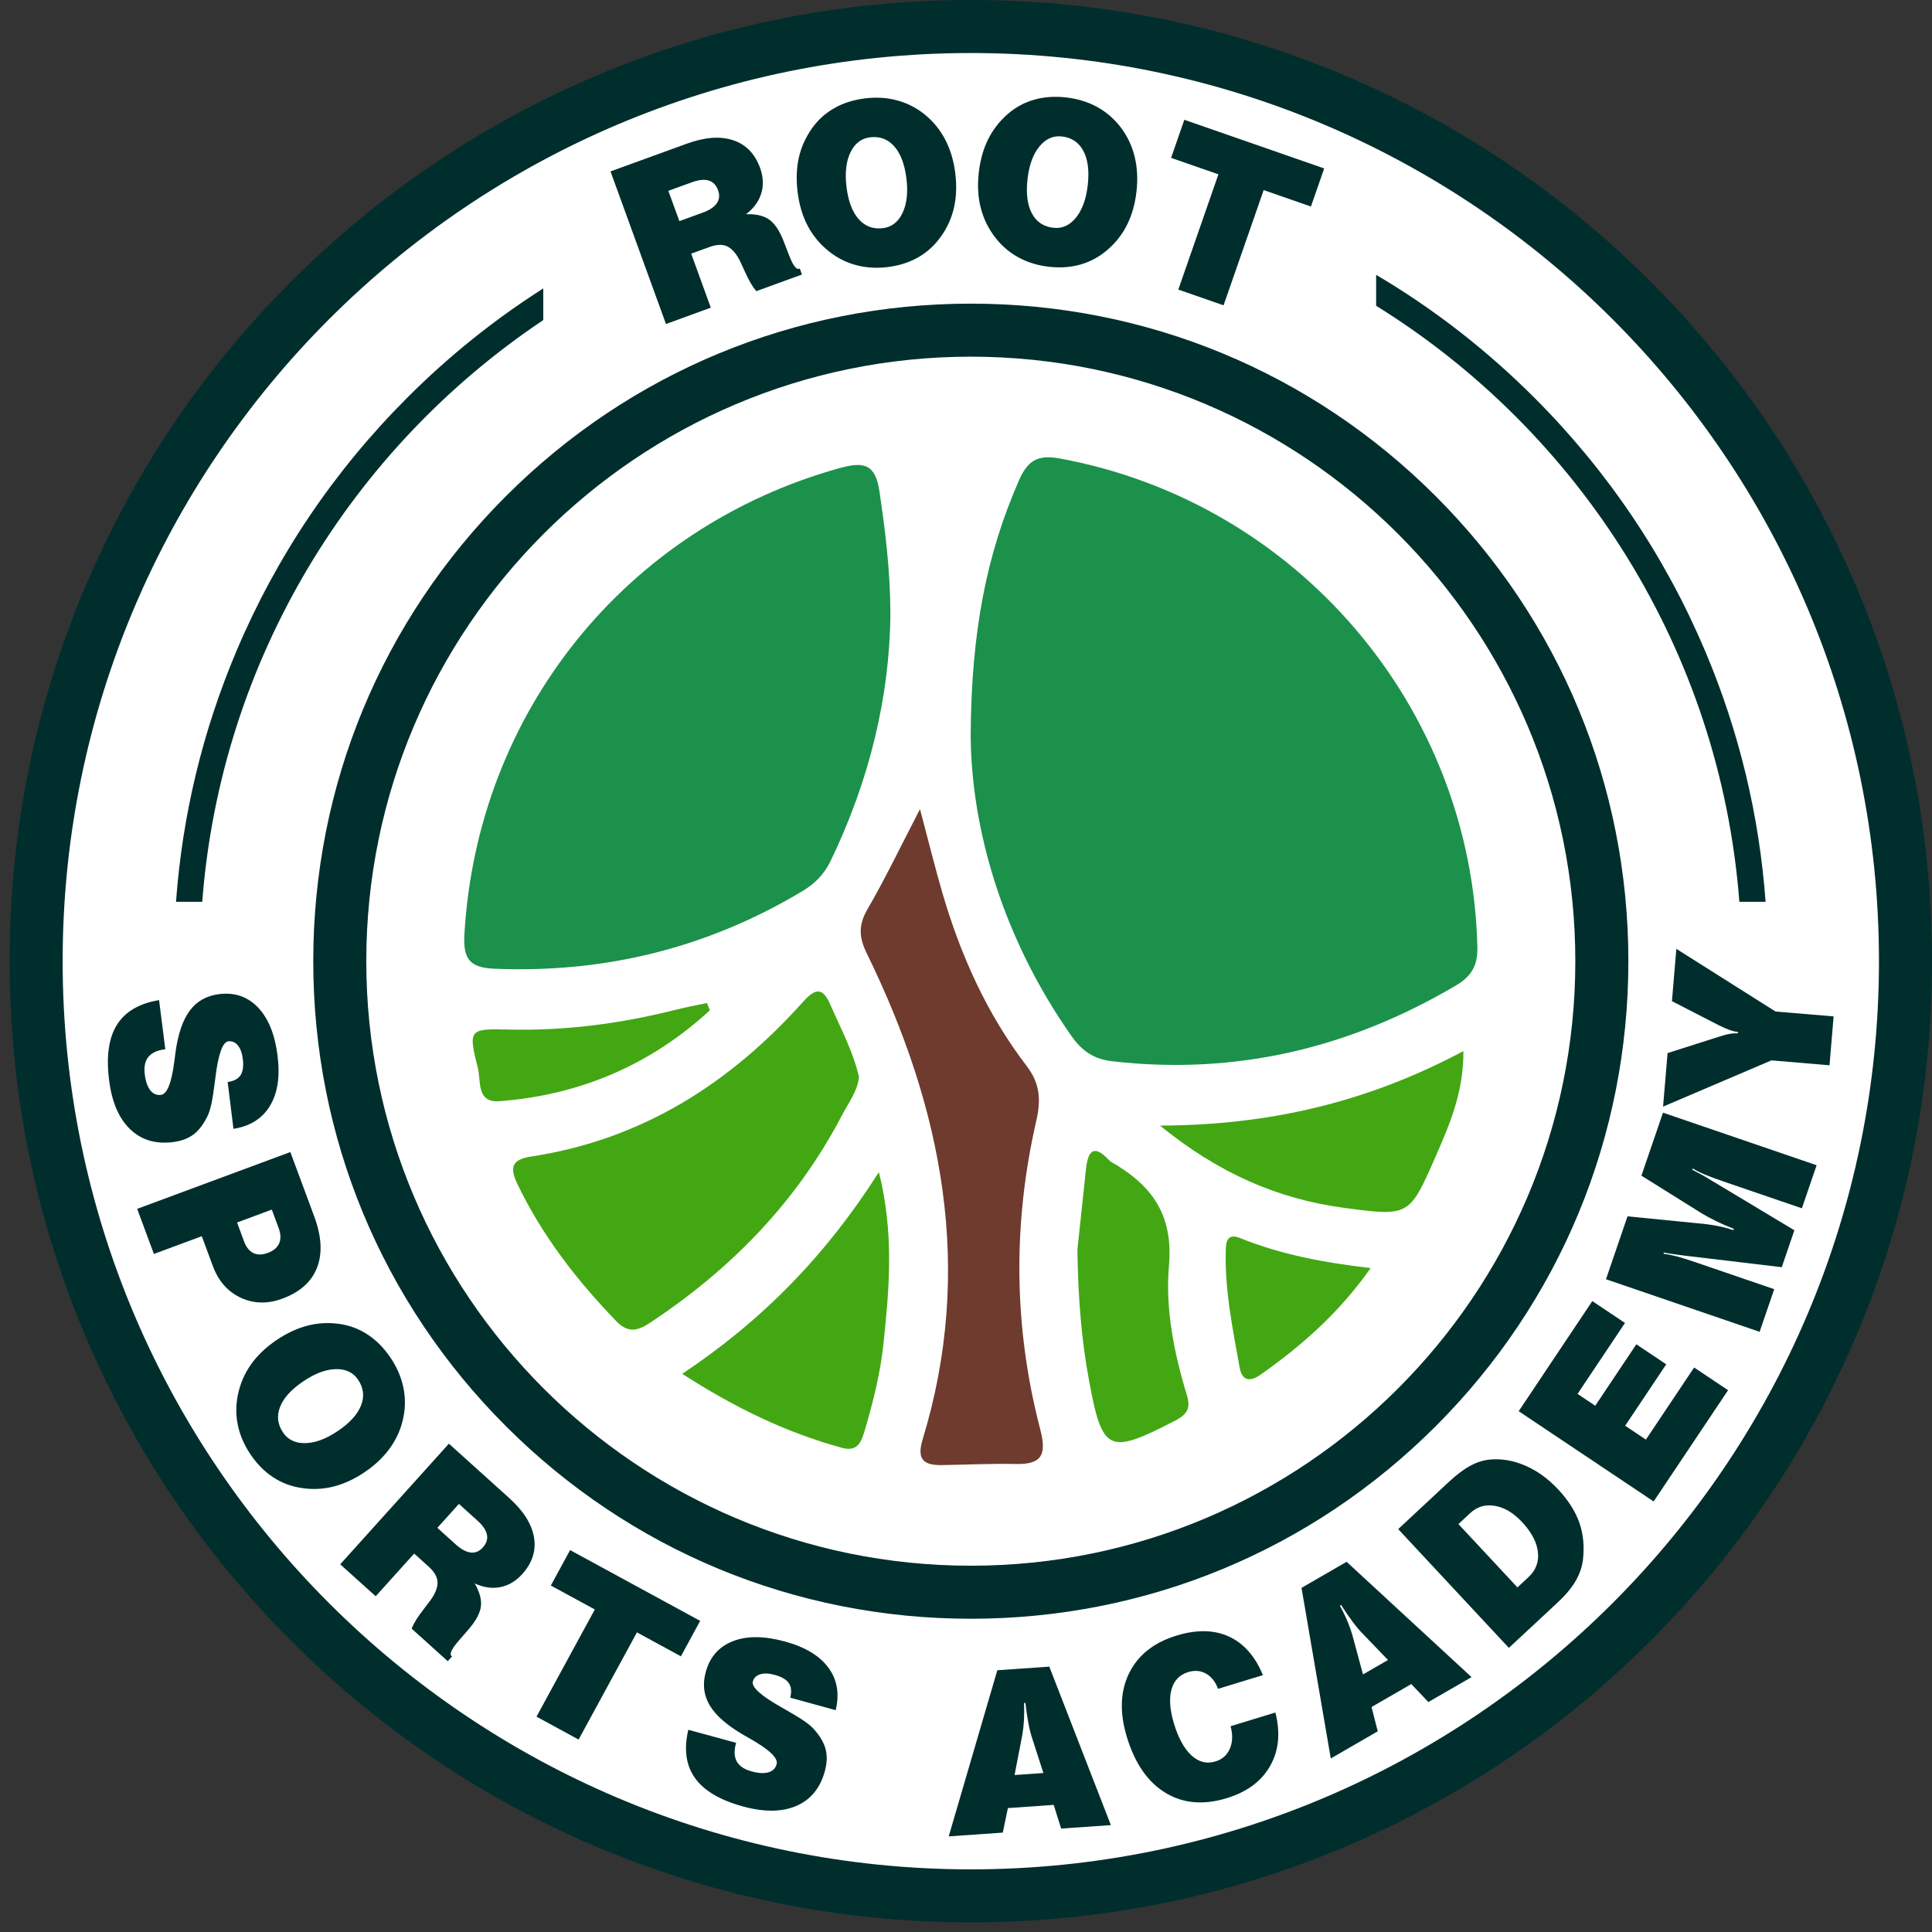 <svg width="183" height="183" viewBox="0 0 183 183" fill="none" xmlns="http://www.w3.org/2000/svg">
<rect x="0" y="0" width="183" height="183" fill="#333333" stroke="none"/>
<path d="M92.003 180.361C140.837 180.361 180.425 140.773 180.425 91.939C180.425 43.105 140.837 3.517 92.003 3.517C43.169 3.517 3.581 43.105 3.581 91.939C3.581 140.773 43.169 180.361 92.003 180.361Z" fill="white"/>
<path d="M63.082 30.69L57.828 16.236L65.055 13.609C66.762 12.989 68.225 12.88 69.439 13.281C70.655 13.684 71.507 14.558 71.996 15.906C72.302 16.748 72.34 17.55 72.109 18.311C71.878 19.072 71.396 19.733 70.66 20.293C71.579 20.259 72.302 20.419 72.827 20.777C73.353 21.135 73.803 21.79 74.184 22.741C74.315 23.067 74.481 23.495 74.68 24.02C75.072 25.078 75.405 25.558 75.686 25.463L75.758 25.436L75.964 26.004L71.634 27.578C71.274 27.15 70.925 26.552 70.583 25.785C70.243 25.017 70.003 24.525 69.863 24.31C69.521 23.76 69.142 23.416 68.73 23.275C68.318 23.135 67.806 23.178 67.192 23.4L65.469 24.027L67.328 29.143L63.082 30.69ZM64.35 20.945L66.533 20.152C67.195 19.912 67.65 19.613 67.897 19.253C68.144 18.893 68.184 18.483 68.015 18.019C67.838 17.532 67.541 17.226 67.129 17.099C66.715 16.975 66.18 17.031 65.526 17.269L63.306 18.075L64.35 20.945Z" fill="#002E2C"/>
<path d="M75.547 18.166C75.405 16.977 75.445 15.887 75.674 14.896C75.903 13.903 76.324 12.979 76.936 12.119C77.504 11.329 78.213 10.697 79.058 10.223C79.903 9.75 80.867 9.449 81.948 9.317C83.003 9.191 83.999 9.249 84.939 9.499C85.879 9.745 86.738 10.173 87.512 10.783C88.355 11.448 89.023 12.257 89.523 13.208C90.022 14.159 90.345 15.242 90.49 16.456C90.631 17.613 90.583 18.691 90.355 19.692C90.124 20.693 89.704 21.611 89.095 22.446C88.516 23.257 87.804 23.903 86.957 24.383C86.112 24.863 85.15 25.166 84.067 25.298C83.019 25.424 82.027 25.363 81.094 25.114C80.161 24.865 79.309 24.437 78.539 23.828C77.69 23.157 77.015 22.351 76.514 21.409C76.018 20.467 75.695 19.387 75.547 18.166ZM80.179 17.686C80.342 19.045 80.727 20.068 81.329 20.752C81.932 21.436 82.697 21.724 83.626 21.611C84.453 21.511 85.073 21.035 85.483 20.184C85.893 19.332 86.02 18.245 85.859 16.922C85.696 15.568 85.311 14.551 84.706 13.865C84.101 13.181 83.336 12.893 82.414 13.007C81.588 13.106 80.967 13.582 80.557 14.429C80.147 15.278 80.02 16.363 80.179 17.686Z" fill="#002E2C"/>
<path d="M92.71 16.361C92.844 15.172 93.138 14.121 93.589 13.208C94.039 12.296 94.662 11.492 95.457 10.796C96.193 10.158 97.027 9.707 97.96 9.442C98.893 9.177 99.898 9.107 100.981 9.229C102.036 9.349 102.994 9.637 103.85 10.094C104.706 10.552 105.443 11.165 106.059 11.938C106.724 12.78 107.189 13.72 107.456 14.762C107.721 15.804 107.787 16.932 107.648 18.145C107.517 19.303 107.225 20.342 106.77 21.264C106.314 22.186 105.694 22.981 104.91 23.654C104.158 24.31 103.318 24.772 102.385 25.044C101.452 25.316 100.444 25.391 99.364 25.268C98.313 25.151 97.364 24.861 96.513 24.405C95.661 23.948 94.932 23.334 94.322 22.564C93.652 21.715 93.181 20.775 92.911 19.742C92.637 18.709 92.572 17.582 92.71 16.361ZM97.328 16.961C97.174 18.322 97.312 19.405 97.74 20.211C98.168 21.017 98.847 21.473 99.778 21.577C100.607 21.669 101.318 21.35 101.914 20.616C102.51 19.883 102.883 18.854 103.033 17.532C103.187 16.177 103.046 15.097 102.616 14.291C102.184 13.485 101.506 13.029 100.585 12.925C99.756 12.832 99.044 13.149 98.449 13.881C97.849 14.612 97.477 15.638 97.328 16.961Z" fill="#002E2C"/>
<path d="M110.926 14.954L112.18 11.347L125.427 15.955L124.172 19.563L119.695 18.005L115.897 28.921L111.61 27.429L115.408 16.513L110.926 14.954Z" fill="#002E2C"/>
<path d="M15.068 94.732L15.657 99.388L15.601 99.395C14.876 99.485 14.36 99.73 14.047 100.122C13.734 100.516 13.623 101.069 13.714 101.78C13.798 102.446 13.974 102.946 14.242 103.281C14.509 103.616 14.846 103.757 15.254 103.705C15.832 103.632 16.253 102.57 16.515 100.516C16.556 100.181 16.59 99.927 16.613 99.748C16.853 97.97 17.304 96.632 17.97 95.735C18.633 94.838 19.559 94.315 20.746 94.165C22.225 93.98 23.457 94.399 24.438 95.427C25.418 96.455 26.037 97.975 26.29 99.988C26.54 101.956 26.299 103.544 25.57 104.749C24.841 105.954 23.69 106.678 22.114 106.923L21.564 102.493C22.153 102.405 22.56 102.187 22.787 101.841C23.013 101.492 23.083 100.976 22.997 100.289C22.927 99.73 22.769 99.304 22.522 99.01C22.275 98.715 21.976 98.591 21.627 98.634C21.088 98.702 20.678 99.841 20.404 102.049L20.391 102.176C20.255 103.252 20.137 104.031 20.033 104.516C19.929 105 19.811 105.383 19.68 105.664C19.303 106.459 18.857 107.052 18.346 107.444C17.834 107.833 17.181 108.08 16.386 108.18C14.735 108.388 13.379 107.978 12.317 106.952C11.254 105.924 10.593 104.377 10.333 102.307C10.05 100.061 10.296 98.312 11.078 97.067C11.864 95.817 13.193 95.04 15.068 94.732Z" fill="#002E2C"/>
<path d="M12.994 114.503L27.502 109.122L29.758 115.205C30.462 117.101 30.553 118.72 30.034 120.063C29.515 121.406 28.422 122.387 26.755 123.005C25.357 123.524 24.041 123.497 22.807 122.924C21.575 122.351 20.692 121.35 20.162 119.921L19.113 117.094L14.577 118.777L12.994 114.503ZM25.747 114.573L22.454 115.796L23.111 117.57C23.317 118.127 23.613 118.501 23.996 118.689C24.379 118.877 24.836 118.874 25.364 118.677C25.91 118.476 26.27 118.17 26.444 117.765C26.619 117.359 26.598 116.868 26.383 116.292L25.747 114.573Z" fill="#002E2C"/>
<path d="M26.193 126.932C27.185 126.262 28.175 125.805 29.16 125.555C30.145 125.306 31.162 125.259 32.206 125.41C33.169 125.555 34.054 125.897 34.86 126.434C35.667 126.971 36.376 127.691 36.985 128.595C37.58 129.476 37.981 130.391 38.19 131.34C38.398 132.289 38.407 133.247 38.219 134.216C38.011 135.269 37.596 136.234 36.976 137.11C36.355 137.989 35.54 138.768 34.527 139.452C33.563 140.104 32.582 140.555 31.585 140.807C30.589 141.058 29.581 141.103 28.562 140.942C27.575 140.797 26.678 140.458 25.865 139.923C25.052 139.389 24.343 138.671 23.733 137.769C23.142 136.893 22.744 135.983 22.54 135.04C22.336 134.096 22.329 133.143 22.52 132.18C22.73 131.118 23.14 130.151 23.749 129.274C24.358 128.402 25.174 127.621 26.193 126.932ZM28.734 130.835C27.599 131.6 26.863 132.409 26.53 133.256C26.195 134.105 26.29 134.916 26.814 135.693C27.28 136.383 27.987 136.716 28.931 136.694C29.878 136.671 30.901 136.286 32.004 135.541C33.135 134.778 33.866 133.971 34.199 133.12C34.532 132.268 34.439 131.457 33.918 130.687C33.452 129.997 32.747 129.662 31.805 129.684C30.863 129.707 29.837 130.09 28.734 130.835Z" fill="#002E2C"/>
<path d="M32.226 148.172L42.52 136.746L48.232 141.894C49.581 143.11 50.365 144.349 50.58 145.612C50.795 146.874 50.424 148.038 49.464 149.102C48.864 149.768 48.173 150.178 47.394 150.332C46.612 150.486 45.804 150.371 44.964 149.983C45.426 150.781 45.623 151.494 45.555 152.124C45.484 152.756 45.12 153.462 44.459 154.244C44.232 154.513 43.933 154.86 43.562 155.283C42.812 156.123 42.545 156.646 42.76 156.848L42.816 156.9L42.411 157.349L38.989 154.264C39.197 153.745 39.56 153.156 40.078 152.495C40.597 151.834 40.919 151.39 41.043 151.168C41.367 150.609 41.494 150.113 41.424 149.682C41.353 149.252 41.077 148.819 40.593 148.382L39.231 147.155L35.587 151.197L32.226 148.172ZM41.426 144.718L43.152 146.274C43.675 146.745 44.153 147.005 44.585 147.055C45.018 147.105 45.401 146.946 45.729 146.582C46.076 146.197 46.207 145.791 46.125 145.368C46.042 144.944 45.74 144.498 45.224 144.032L43.469 142.451L41.426 144.718Z" fill="#002E2C"/>
<path d="M52.175 150.183L54 146.826L66.32 153.53L64.495 156.887L60.33 154.62L54.806 164.773L50.818 162.603L56.342 152.45L52.175 150.183Z" fill="#002E2C"/>
<path d="M65.197 163.846L69.727 165.081L69.711 165.135C69.518 165.839 69.546 166.41 69.79 166.849C70.035 167.289 70.504 167.601 71.197 167.789C71.844 167.966 72.374 167.995 72.787 167.873C73.199 167.751 73.457 167.495 73.563 167.101C73.717 166.539 72.895 165.744 71.099 164.718C70.807 164.553 70.583 164.424 70.427 164.335C68.875 163.434 67.811 162.506 67.236 161.55C66.66 160.594 66.529 159.539 66.846 158.384C67.238 156.945 68.096 155.969 69.421 155.453C70.746 154.939 72.386 154.948 74.342 155.482C76.256 156.003 77.631 156.832 78.467 157.965C79.302 159.097 79.531 160.44 79.155 161.989L74.852 160.805C74.997 160.227 74.952 159.767 74.716 159.425C74.481 159.083 74.03 158.821 73.364 158.64C72.82 158.492 72.365 158.476 71.998 158.592C71.632 158.707 71.403 158.936 71.31 159.274C71.167 159.799 72.064 160.61 74.001 161.708L74.114 161.769C75.056 162.304 75.731 162.712 76.138 162.992C76.546 163.273 76.854 163.527 77.065 163.758C77.656 164.41 78.034 165.047 78.199 165.669C78.365 166.292 78.342 166.988 78.131 167.76C77.694 169.366 76.797 170.462 75.443 171.051C74.089 171.639 72.404 171.66 70.393 171.112C68.207 170.516 66.687 169.619 65.834 168.421C64.975 167.225 64.765 165.699 65.197 163.846Z" fill="#002E2C"/>
<path d="M89.863 173.943L94.467 158.207L99.391 157.865L105.223 172.876L100.512 173.202L99.808 170.96L95.468 171.261L94.986 173.585L89.863 173.943ZM96.1 168.131L98.829 167.941L97.774 164.666C97.636 164.258 97.516 163.776 97.409 163.219C97.303 162.662 97.21 162.023 97.126 161.305L96.993 161.314C97.022 161.914 97.017 162.501 96.979 163.072C96.943 163.642 96.866 164.204 96.75 164.757L96.1 168.131Z" fill="#002E2C"/>
<path d="M119.625 158.669L115.374 159.967C115.12 159.287 114.74 158.807 114.23 158.524C113.723 158.241 113.161 158.193 112.549 158.379C111.723 158.63 111.193 159.185 110.96 160.044C110.726 160.902 110.81 161.985 111.209 163.294C111.625 164.659 112.178 165.654 112.864 166.281C113.55 166.908 114.302 167.096 115.115 166.849C115.77 166.65 116.23 166.247 116.492 165.64C116.755 165.035 116.78 164.322 116.563 163.507L120.805 162.211C121.294 164.143 121.128 165.83 120.304 167.277C119.482 168.722 118.112 169.739 116.196 170.324C113.985 170.998 112.049 170.826 110.382 169.809C108.717 168.793 107.503 167.042 106.745 164.557C106.036 162.238 106.104 160.216 106.946 158.495C107.789 156.771 109.29 155.58 111.451 154.921C113.349 154.341 115 154.373 116.402 155.014C117.808 155.657 118.882 156.873 119.625 158.669Z" fill="#002E2C"/>
<path d="M126.052 166.562L123.28 150.402L127.551 147.934L139.385 158.857L135.295 161.219L133.678 159.514L129.914 161.69L130.5 163.991L126.052 166.562ZM129.103 158.603L131.472 157.235L129.085 154.755C128.781 154.45 128.462 154.069 128.122 153.616C127.782 153.163 127.418 152.631 127.028 152.02L126.913 152.087C127.203 152.615 127.456 153.143 127.674 153.671C127.891 154.201 128.068 154.737 128.208 155.285L129.103 158.603Z" fill="#002E2C"/>
<path d="M142.92 156.089L132.437 144.838L137.199 140.401C137.949 139.704 138.626 139.187 139.231 138.857C139.836 138.526 140.447 138.324 141.065 138.256C142.202 138.143 143.337 138.331 144.472 138.823C145.606 139.314 146.65 140.068 147.602 141.09C148.553 142.111 149.214 143.151 149.59 144.211C149.966 145.27 150.082 146.432 149.943 147.701C149.86 148.409 149.626 149.091 149.244 149.75C148.861 150.409 148.299 151.084 147.559 151.773L142.92 156.089ZM143.733 150.359L144.786 149.379C145.484 148.729 145.778 147.938 145.672 147.005C145.566 146.074 145.065 145.13 144.175 144.174C143.364 143.302 142.506 142.79 141.6 142.636C140.694 142.482 139.917 142.709 139.267 143.316L138.144 144.362L143.733 150.359Z" fill="#002E2C"/>
<path d="M156.634 142.22L143.851 133.67L150.824 123.241L153.92 125.311L149.427 132.03L151.103 133.152L154.994 127.333L157.827 129.229L153.936 135.047L155.9 136.361L160.468 129.53L163.684 131.682L156.634 142.22Z" fill="#002E2C"/>
<path d="M166.671 126.151L152.12 121.171L154.158 115.212L160.792 115.869C161.469 115.926 162.085 116.007 162.635 116.114C163.188 116.22 163.704 116.358 164.189 116.523L164.223 116.392C163.62 116.159 163.061 115.917 162.549 115.667C162.035 115.418 161.566 115.162 161.143 114.902L155.476 111.36L157.519 105.392L172.07 110.372L170.675 114.451L163.274 111.919C162.518 111.661 161.915 111.434 161.464 111.244C161.016 111.054 160.642 110.866 160.348 110.685L160.273 110.782C160.606 110.957 160.903 111.115 161.161 111.258C161.419 111.401 161.673 111.548 161.917 111.699L169.964 116.533L168.768 120.029L159.449 118.92C158.964 118.856 158.581 118.802 158.3 118.761C158.02 118.72 157.782 118.68 157.587 118.639V118.761C157.934 118.797 158.341 118.879 158.812 119.003C159.283 119.128 159.897 119.318 160.656 119.579L168.057 122.113L166.671 126.151Z" fill="#002E2C"/>
<path d="M157.526 104.819L157.954 99.748L162.667 98.247C163.149 98.088 163.53 97.984 163.811 97.934C164.092 97.884 164.357 97.866 164.606 97.88L164.617 97.746C164.178 97.71 163.6 97.511 162.884 97.148C162.835 97.126 162.801 97.11 162.782 97.101L158.368 94.831L158.785 89.876L168.179 95.812L173.681 96.274L173.291 100.903L167.79 100.439L157.526 104.819Z" fill="#002E2C"/>
<path d="M91.956 182.089C79.667 182.089 67.743 179.682 56.516 174.932C45.675 170.346 35.938 163.783 27.577 155.421C19.215 147.06 12.652 137.323 8.066 126.482C3.319 115.257 0.911 103.333 0.911 91.045C0.911 78.756 3.319 66.832 8.068 55.605C12.654 44.764 19.217 35.027 27.579 26.666C35.941 18.304 45.677 11.741 56.519 7.154C67.743 2.407 79.667 0 91.956 0C104.244 0 116.169 2.407 127.395 7.157C138.237 11.743 147.973 18.306 156.335 26.668C164.696 35.029 171.26 44.766 175.846 55.607C180.593 66.832 183 78.754 183 91.045C183 103.333 180.593 115.257 175.844 126.484C171.257 137.326 164.694 147.062 156.332 155.424C147.971 163.783 138.234 170.348 127.393 174.935C116.169 179.682 104.247 182.089 91.956 182.089ZM91.956 5.023C44.524 5.023 5.934 43.613 5.934 91.045C5.934 138.476 44.524 177.066 91.956 177.066C139.387 177.066 177.977 138.476 177.977 91.045C177.977 43.613 139.387 5.023 91.956 5.023Z" fill="#002E2C"/>
<path d="M91.956 153.329C75.319 153.329 59.678 146.849 47.915 135.086C36.151 123.322 29.672 107.679 29.672 91.045C29.672 74.407 36.151 58.767 47.915 47.004C59.678 35.24 75.321 28.761 91.956 28.761C108.593 28.761 124.234 35.24 135.997 47.004C147.76 58.767 154.24 74.41 154.24 91.045C154.24 107.682 147.76 123.322 135.997 135.086C124.234 146.851 108.593 153.329 91.956 153.329ZM91.956 33.784C60.382 33.784 34.695 59.471 34.695 91.045C34.695 122.618 60.382 148.305 91.956 148.305C123.529 148.305 149.216 122.618 149.216 91.045C149.216 59.471 123.529 33.784 91.956 33.784Z" fill="#002E2C"/>
<path d="M164.753 85.419H167.237C166.637 77.213 164.719 69.246 161.51 61.661C157.707 52.672 152.265 44.598 145.332 37.668C140.803 33.138 135.788 29.245 130.348 26.032V28.962C149.613 40.918 162.927 61.586 164.753 85.419Z" fill="#002E2C"/>
<path d="M19.156 85.419C20.914 62.463 33.334 42.444 51.459 30.317V27.32C46.823 30.269 42.515 33.727 38.577 37.668C31.644 44.6 26.202 52.672 22.399 61.661C19.192 69.246 17.272 77.213 16.672 85.419H19.156Z" fill="#002E2C"/>
<path d="M91.942 69.669C92.001 59.734 93.466 52.5 96.492 45.559C97.303 43.697 98.213 43.031 100.331 43.418C122.809 47.527 139.405 66.915 139.938 89.722C139.978 91.479 139.353 92.492 137.897 93.35C127.823 99.291 117.043 101.866 105.352 100.523C103.545 100.314 102.458 99.506 101.486 98.127C94.975 88.87 91.999 78.532 91.942 69.669Z" fill="#1B914B"/>
<path d="M84.339 58.139C84.278 65.953 82.349 73.948 78.677 81.546C78.07 82.801 77.192 83.695 76.037 84.388C67.043 89.788 57.311 92.191 46.828 91.758C44.474 91.661 43.854 90.82 43.99 88.483C45.21 67.457 59.304 49.948 79.552 44.333C81.837 43.699 82.919 43.96 83.3 46.532C83.834 50.183 84.319 53.821 84.339 58.139Z" fill="#1B914B"/>
<path d="M87.143 76.641C87.945 79.657 88.543 82.096 89.243 84.504C90.968 90.444 93.469 96.032 97.242 100.967C98.508 102.624 98.619 104.153 98.152 106.189C95.924 115.921 96.007 125.691 98.526 135.371C99.117 137.643 98.814 138.725 96.261 138.671C93.903 138.621 91.543 138.737 89.184 138.773C87.469 138.8 86.824 138.218 87.39 136.354C92.3 120.242 89.295 105 82.09 90.279C81.343 88.753 81.311 87.6 82.172 86.116C83.848 83.227 85.295 80.201 87.143 76.641Z" fill="#6E3B2E"/>
<path d="M81.365 102.013C81.223 103.37 80.385 104.425 79.78 105.585C75.504 113.806 69.265 120.204 61.583 125.286C60.405 126.065 59.495 126.298 58.385 125.152C54.627 121.266 51.362 117.053 49.008 112.148C48.214 110.49 48.544 109.815 50.37 109.537C60.808 107.94 69.161 102.615 76.086 94.87C77.307 93.504 77.971 93.599 78.659 95.182C79.638 97.424 80.808 99.59 81.365 102.013Z" fill="#43A714"/>
<path d="M64.624 130.13C72.232 125.05 78.229 118.915 83.248 111.025C84.713 116.877 84.228 122.072 83.685 127.263C83.39 130.083 82.697 132.828 81.893 135.539C81.588 136.565 81.234 137.543 79.769 137.144C74.456 135.693 69.589 133.333 64.624 130.13Z" fill="#43A714"/>
<path d="M109.879 106.617C120.397 106.579 129.646 104.339 138.615 99.558C138.642 103.469 137.297 106.543 135.961 109.595C133.503 115.205 133.467 115.235 127.3 114.408C121.008 113.563 115.399 111.115 109.879 106.617Z" fill="#43A714"/>
<path d="M102.05 118.378C102.247 116.537 102.55 113.64 102.865 110.744C103.037 109.165 103.508 108.266 105.01 109.845C105.076 109.913 105.137 109.992 105.216 110.037C109.044 112.218 111.157 114.983 110.724 119.916C110.368 123.947 111.204 128.158 112.42 132.144C112.785 133.337 112.506 133.947 111.322 134.558C104.99 137.831 104.408 137.6 103.137 130.669C102.458 126.964 102.125 123.22 102.05 118.378Z" fill="#43A714"/>
<path d="M67.245 95.692C61.628 100.862 54.951 103.727 47.294 104.307C45.106 104.473 45.566 102.369 45.267 101.189C44.323 97.461 44.447 97.429 48.252 97.52C53.572 97.646 58.804 96.953 63.961 95.656C64.95 95.407 65.956 95.221 66.955 95.006C67.052 95.234 67.147 95.463 67.245 95.692Z" fill="#43A714"/>
<path d="M129.83 120.113C126.797 124.414 123.278 127.465 119.43 130.191C118.384 130.934 117.643 130.783 117.421 129.546C116.755 125.839 115.99 122.138 116.107 118.335C116.137 117.418 116.386 116.838 117.462 117.271C121.305 118.824 125.357 119.595 129.83 120.113Z" fill="#43A714"/>
</svg>
